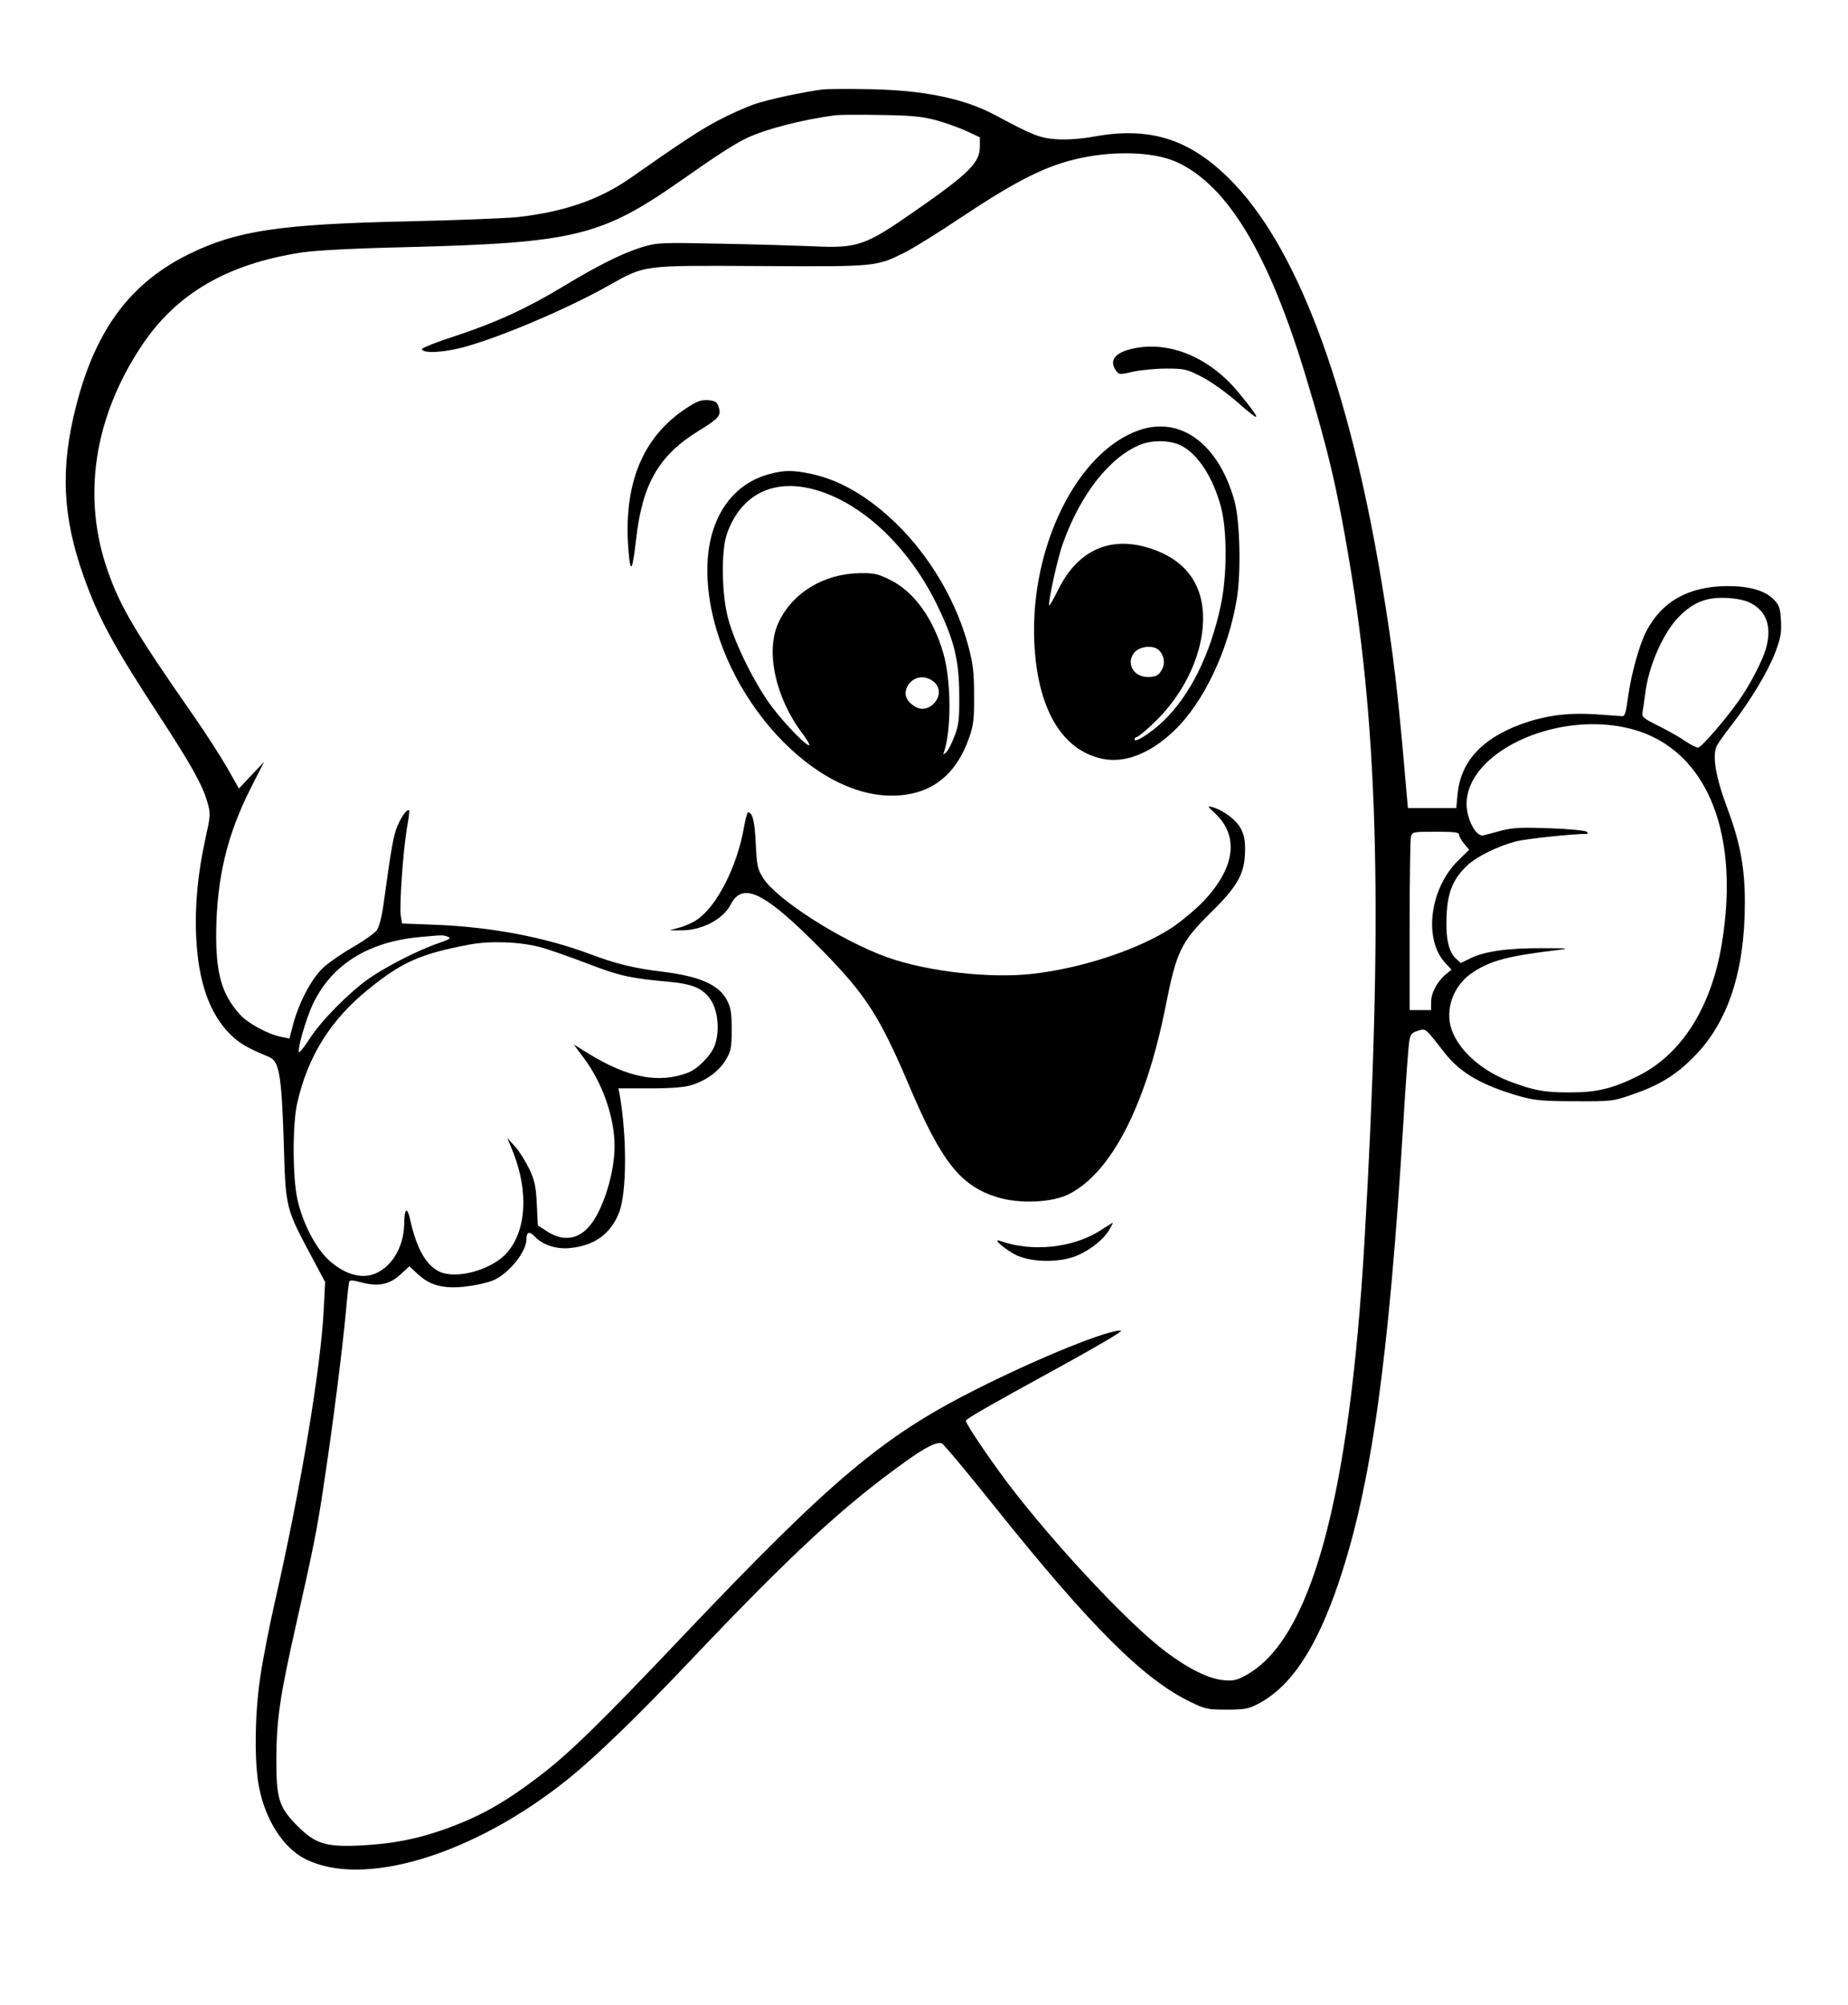 <?xml version="1.0" standalone="no"?>
<!DOCTYPE svg PUBLIC "-//W3C//DTD SVG 20010904//EN"
 "http://www.w3.org/TR/2001/REC-SVG-20010904/DTD/svg10.dtd">
<svg version="1.0" xmlns="http://www.w3.org/2000/svg"
 width="860pt" height="933pt" viewBox="0 0 860 933"
 preserveAspectRatio="xMidYMid meet">

<g transform="translate(0,933) scale(0.1,-0.1)"
fill="#000000" stroke="none">
<path d="M3830 8914 c-92 -12 -253 -46 -320 -69 -40 -14 -116 -48 -169 -76
-87 -47 -157 -92 -411 -270 -141 -98 -306 -155 -520 -179 -58 -6 -289 -15
-515 -20 -590 -13 -791 -43 -1011 -150 -275 -134 -438 -351 -529 -706 -75
-289 -65 -516 34 -795 68 -193 142 -329 353 -651 148 -227 200 -320 223 -400
16 -55 15 -61 -9 -170 -35 -159 -50 -311 -43 -458 10 -208 61 -355 158 -452
44 -43 77 -63 181 -106 47 -19 58 -82 68 -382 10 -333 5 -313 145 -575 l48
-90 -6 -120 c-13 -276 -106 -833 -227 -1365 -27 -118 -58 -278 -69 -355 -26
-173 -28 -401 -5 -513 30 -152 113 -280 213 -331 271 -139 788 19 1227 373
125 101 320 289 559 541 477 503 718 726 1007 933 94 68 149 95 171 86 8 -3
118 -134 244 -292 449 -561 695 -806 913 -911 70 -34 81 -36 170 -36 83 0 101
4 145 27 153 80 271 258 375 565 151 447 233 1031 301 2143 11 190 24 361 28
380 5 28 13 36 40 44 37 11 31 16 124 -103 73 -94 176 -153 357 -204 63 -17
104 -21 250 -21 173 -1 176 0 269 32 126 44 201 90 287 178 156 159 234 396
234 714 0 162 -21 276 -81 438 -56 149 -72 248 -49 293 7 13 39 58 71 99 87
113 165 243 200 333 26 69 30 92 27 149 -3 58 -8 72 -32 97 -41 43 -114 64
-216 64 -182 -1 -307 -71 -380 -213 -31 -60 -70 -201 -83 -300 -12 -85 -15
-95 -33 -92 -10 1 -67 5 -126 9 -128 7 -230 -7 -340 -47 -183 -67 -281 -175
-295 -326 l-6 -64 -113 0 -112 0 -7 78 c-39 460 -60 639 -116 977 -154 922
-398 1568 -710 1875 -186 184 -369 241 -625 195 -61 -11 -125 -16 -174 -13
-80 5 -111 17 -288 112 -144 77 -329 116 -582 121 -102 2 -201 1 -220 -1z
m525 -143 c44 -12 108 -35 143 -51 l62 -29 0 -43 c0 -75 -50 -125 -305 -302
-228 -159 -264 -172 -470 -162 -72 3 -264 9 -427 12 -287 6 -300 5 -370 -16
-89 -27 -207 -86 -364 -181 -170 -103 -316 -170 -501 -231 -90 -29 -161 -57
-160 -63 7 -20 98 -16 193 9 170 46 478 176 674 286 175 98 151 95 710 92 539
-3 538 -3 670 63 39 19 159 94 267 166 263 175 397 241 554 274 165 35 344 27
445 -19 238 -109 430 -429 603 -1005 102 -337 144 -515 201 -856 136 -806 156
-1672 70 -3160 -70 -1200 -249 -1855 -552 -2020 -41 -23 -59 -27 -103 -23 -68
6 -161 51 -268 131 -172 128 -521 501 -738 787 -93 124 -199 282 -194 290 7
12 116 74 439 251 164 90 292 165 283 167 -48 10 -387 -127 -677 -274 -431
-217 -671 -419 -1355 -1139 -388 -409 -534 -552 -673 -658 -166 -127 -285
-193 -450 -251 -129 -45 -237 -65 -382 -73 -162 -8 -212 7 -295 90 -88 88
-100 128 -99 322 2 181 17 282 89 603 85 376 102 460 134 679 38 247 86 626
101 793 6 69 13 130 15 136 2 8 18 8 57 -3 78 -21 131 -10 182 37 l41 38 41
-38 c46 -42 95 -60 165 -60 60 0 156 18 194 37 70 35 145 132 145 187 0 35 14
39 40 11 36 -38 101 -59 164 -52 113 11 189 67 227 165 36 94 37 349 3 548
l-6 30 139 0 c85 -1 158 4 190 12 72 19 138 65 171 121 24 41 27 56 27 141 0
80 -4 102 -23 138 -38 71 -128 110 -302 131 -132 16 -215 37 -335 82 -208 78
-460 126 -717 136 l-157 6 -6 37 c-7 44 11 304 29 409 8 42 12 78 10 80 -8 9
-33 -23 -53 -69 -20 -46 -30 -103 -65 -359 -9 -69 -21 -112 -33 -130 -11 -14
-60 -49 -109 -77 -49 -28 -110 -70 -136 -93 -55 -49 -114 -159 -143 -264 l-18
-69 -36 7 c-61 11 -157 63 -194 104 -85 94 -112 190 -111 381 3 256 51 458
164 679 l59 116 -59 -62 -58 -62 -55 97 c-31 53 -99 160 -153 237 -274 393
-344 511 -402 677 -121 342 -66 712 155 1046 162 245 398 383 745 437 69 10
231 19 488 25 784 20 908 50 1282 312 155 109 238 163 294 191 86 44 268 91
424 111 19 2 114 3 210 1 139 -2 191 -7 255 -24z m3790 -2246 c76 -38 101
-110 74 -210 -16 -58 -74 -170 -127 -245 -59 -84 -171 -214 -188 -218 -7 -2
-34 11 -59 28 -25 18 -82 50 -126 72 -74 37 -80 42 -75 66 3 15 8 52 12 82 15
129 83 285 157 360 66 67 126 91 217 88 49 -2 89 -10 115 -23z m-582 -580
c365 -77 539 -465 450 -1005 -49 -299 -189 -518 -393 -618 -117 -58 -193 -76
-320 -75 -117 0 -166 10 -279 53 -139 54 -246 157 -271 258 -22 94 22 196 109
251 82 52 160 73 386 100 64 8 58 9 -70 9 -157 1 -270 -15 -334 -48 l-43 -21
-23 21 c-34 32 -48 96 -43 202 5 107 30 168 95 230 44 42 141 90 228 113 46
12 263 35 330 35 5 0 5 4 -1 10 -5 5 -82 13 -169 16 -132 5 -172 3 -225 -10
-36 -10 -75 -20 -87 -23 -34 -8 -78 75 -78 147 1 235 399 427 738 355z m-773
-499 c0 -8 11 -27 24 -42 l23 -28 -49 -48 c-136 -132 -165 -371 -60 -481 l27
-29 -26 -21 c-40 -33 -69 -87 -69 -129 l0 -38 -50 0 -50 0 0 393 c0 215 3 402
6 415 6 21 11 22 115 22 88 0 109 -3 109 -14z m-4705 -475 c16 -6 7 -12 -45
-30 -90 -30 -243 -108 -326 -166 -92 -66 -219 -194 -273 -278 -24 -37 -46 -65
-49 -63 -10 11 31 153 64 224 88 184 257 290 499 312 108 10 107 10 130 1z
m425 -47 c36 -9 133 -43 217 -75 153 -59 204 -71 383 -87 114 -10 162 -31 198
-85 34 -51 42 -147 18 -212 -18 -47 -79 -109 -124 -126 -136 -52 -280 -24
-464 89 l-68 42 47 -63 c88 -118 143 -277 143 -411 0 -121 -51 -288 -111 -364
-54 -69 -125 -81 -201 -33 l-45 29 -5 100 c-4 84 -10 109 -35 163 -17 35 -46
82 -66 104 l-36 40 26 -64 c85 -214 56 -421 -70 -507 -86 -59 -214 -82 -276
-49 -60 31 -103 108 -132 239 -14 64 -27 56 -28 -20 -2 -112 -64 -209 -149
-235 -61 -18 -134 6 -201 67 -62 56 -123 174 -147 284 -23 103 -23 349 -1 447
50 220 157 390 334 532 156 126 241 163 468 206 96 18 232 13 325 -11z"/>
<path d="M5277 7709 c-88 -18 -118 -56 -83 -104 13 -18 17 -19 77 -5 35 8 105
15 155 15 86 0 95 -2 166 -38 46 -24 114 -72 174 -125 107 -94 107 -82 0 49
-134 164 -319 243 -489 208z"/>
<path d="M3193 7430 c-205 -135 -294 -356 -268 -665 9 -108 18 -94 35 54 29
260 106 393 294 508 92 56 104 71 90 110 -8 24 -16 28 -49 31 -33 2 -52 -5
-102 -38z"/>
<path d="M5300 7328 c-286 -100 -504 -538 -487 -978 12 -314 127 -512 319
-551 103 -21 221 25 331 130 138 131 253 373 293 616 20 123 14 358 -10 450
-73 268 -251 401 -446 333z m198 -72 c78 -41 147 -147 184 -285 29 -110 29
-318 -1 -458 -48 -227 -142 -418 -267 -538 -55 -53 -134 -104 -134 -86 0 6 4
11 9 11 6 0 37 26 71 57 156 144 248 346 238 523 -10 156 -103 261 -271 306
-173 46 -316 -24 -402 -199 -21 -42 -40 -76 -42 -74 -8 8 39 223 64 290 81
227 218 401 360 458 56 23 142 21 191 -5z m-104 -952 c23 -23 29 -59 15 -86
-16 -31 -28 -38 -68 -38 -69 0 -104 69 -59 117 26 27 88 32 112 7z"/>
<path d="M3580 7124 c-193 -52 -302 -238 -287 -493 27 -489 459 -999 850
-1003 182 -2 304 88 368 272 19 55 23 85 22 195 0 108 -5 147 -27 230 -52 193
-160 384 -299 532 -139 146 -285 237 -432 268 -86 18 -124 18 -195 -1z m203
-70 c223 -58 444 -264 578 -539 79 -163 102 -255 103 -415 1 -117 -2 -143 -22
-195 -12 -32 -29 -66 -38 -75 -15 -13 -16 -13 -11 1 35 103 34 331 -3 459 -47
163 -137 287 -246 341 -58 29 -75 33 -142 32 -169 -2 -316 -92 -380 -232 -61
-132 -12 -351 113 -515 20 -27 34 -50 31 -53 -9 -9 -108 92 -173 177 -77 102
-173 293 -204 410 -31 112 -34 317 -6 396 63 180 211 257 400 208z m561 -895
c68 -53 -16 -163 -89 -115 -37 25 -49 53 -35 86 21 50 80 64 124 29z"/>
<path d="M5653 5547 c114 -106 96 -253 -51 -409 -36 -38 -102 -93 -146 -123
-153 -101 -415 -189 -648 -216 -201 -23 -492 10 -680 77 -214 77 -513 268
-577 369 -25 40 -29 56 -34 160 -5 105 -15 145 -36 145 -4 0 -12 -32 -19 -70
-31 -180 -125 -366 -218 -429 -19 -14 -56 -30 -82 -37 l-47 -13 55 0 c97 0
195 51 231 121 56 109 161 55 430 -219 199 -203 264 -304 403 -632 148 -348
237 -460 408 -512 101 -31 251 -25 329 13 199 98 362 413 454 879 50 252 71
296 210 433 125 123 157 180 159 285 1 49 -4 76 -20 106 -21 40 -82 86 -134
100 -22 6 -21 3 13 -28z"/>
<path d="M5120 3604 c-128 -81 -318 -101 -466 -48 -42 15 28 -44 79 -68 78
-34 211 -33 287 3 64 30 117 74 143 118 10 17 17 31 15 31 -2 0 -28 -16 -58
-36z"/>
</g>
</svg>
